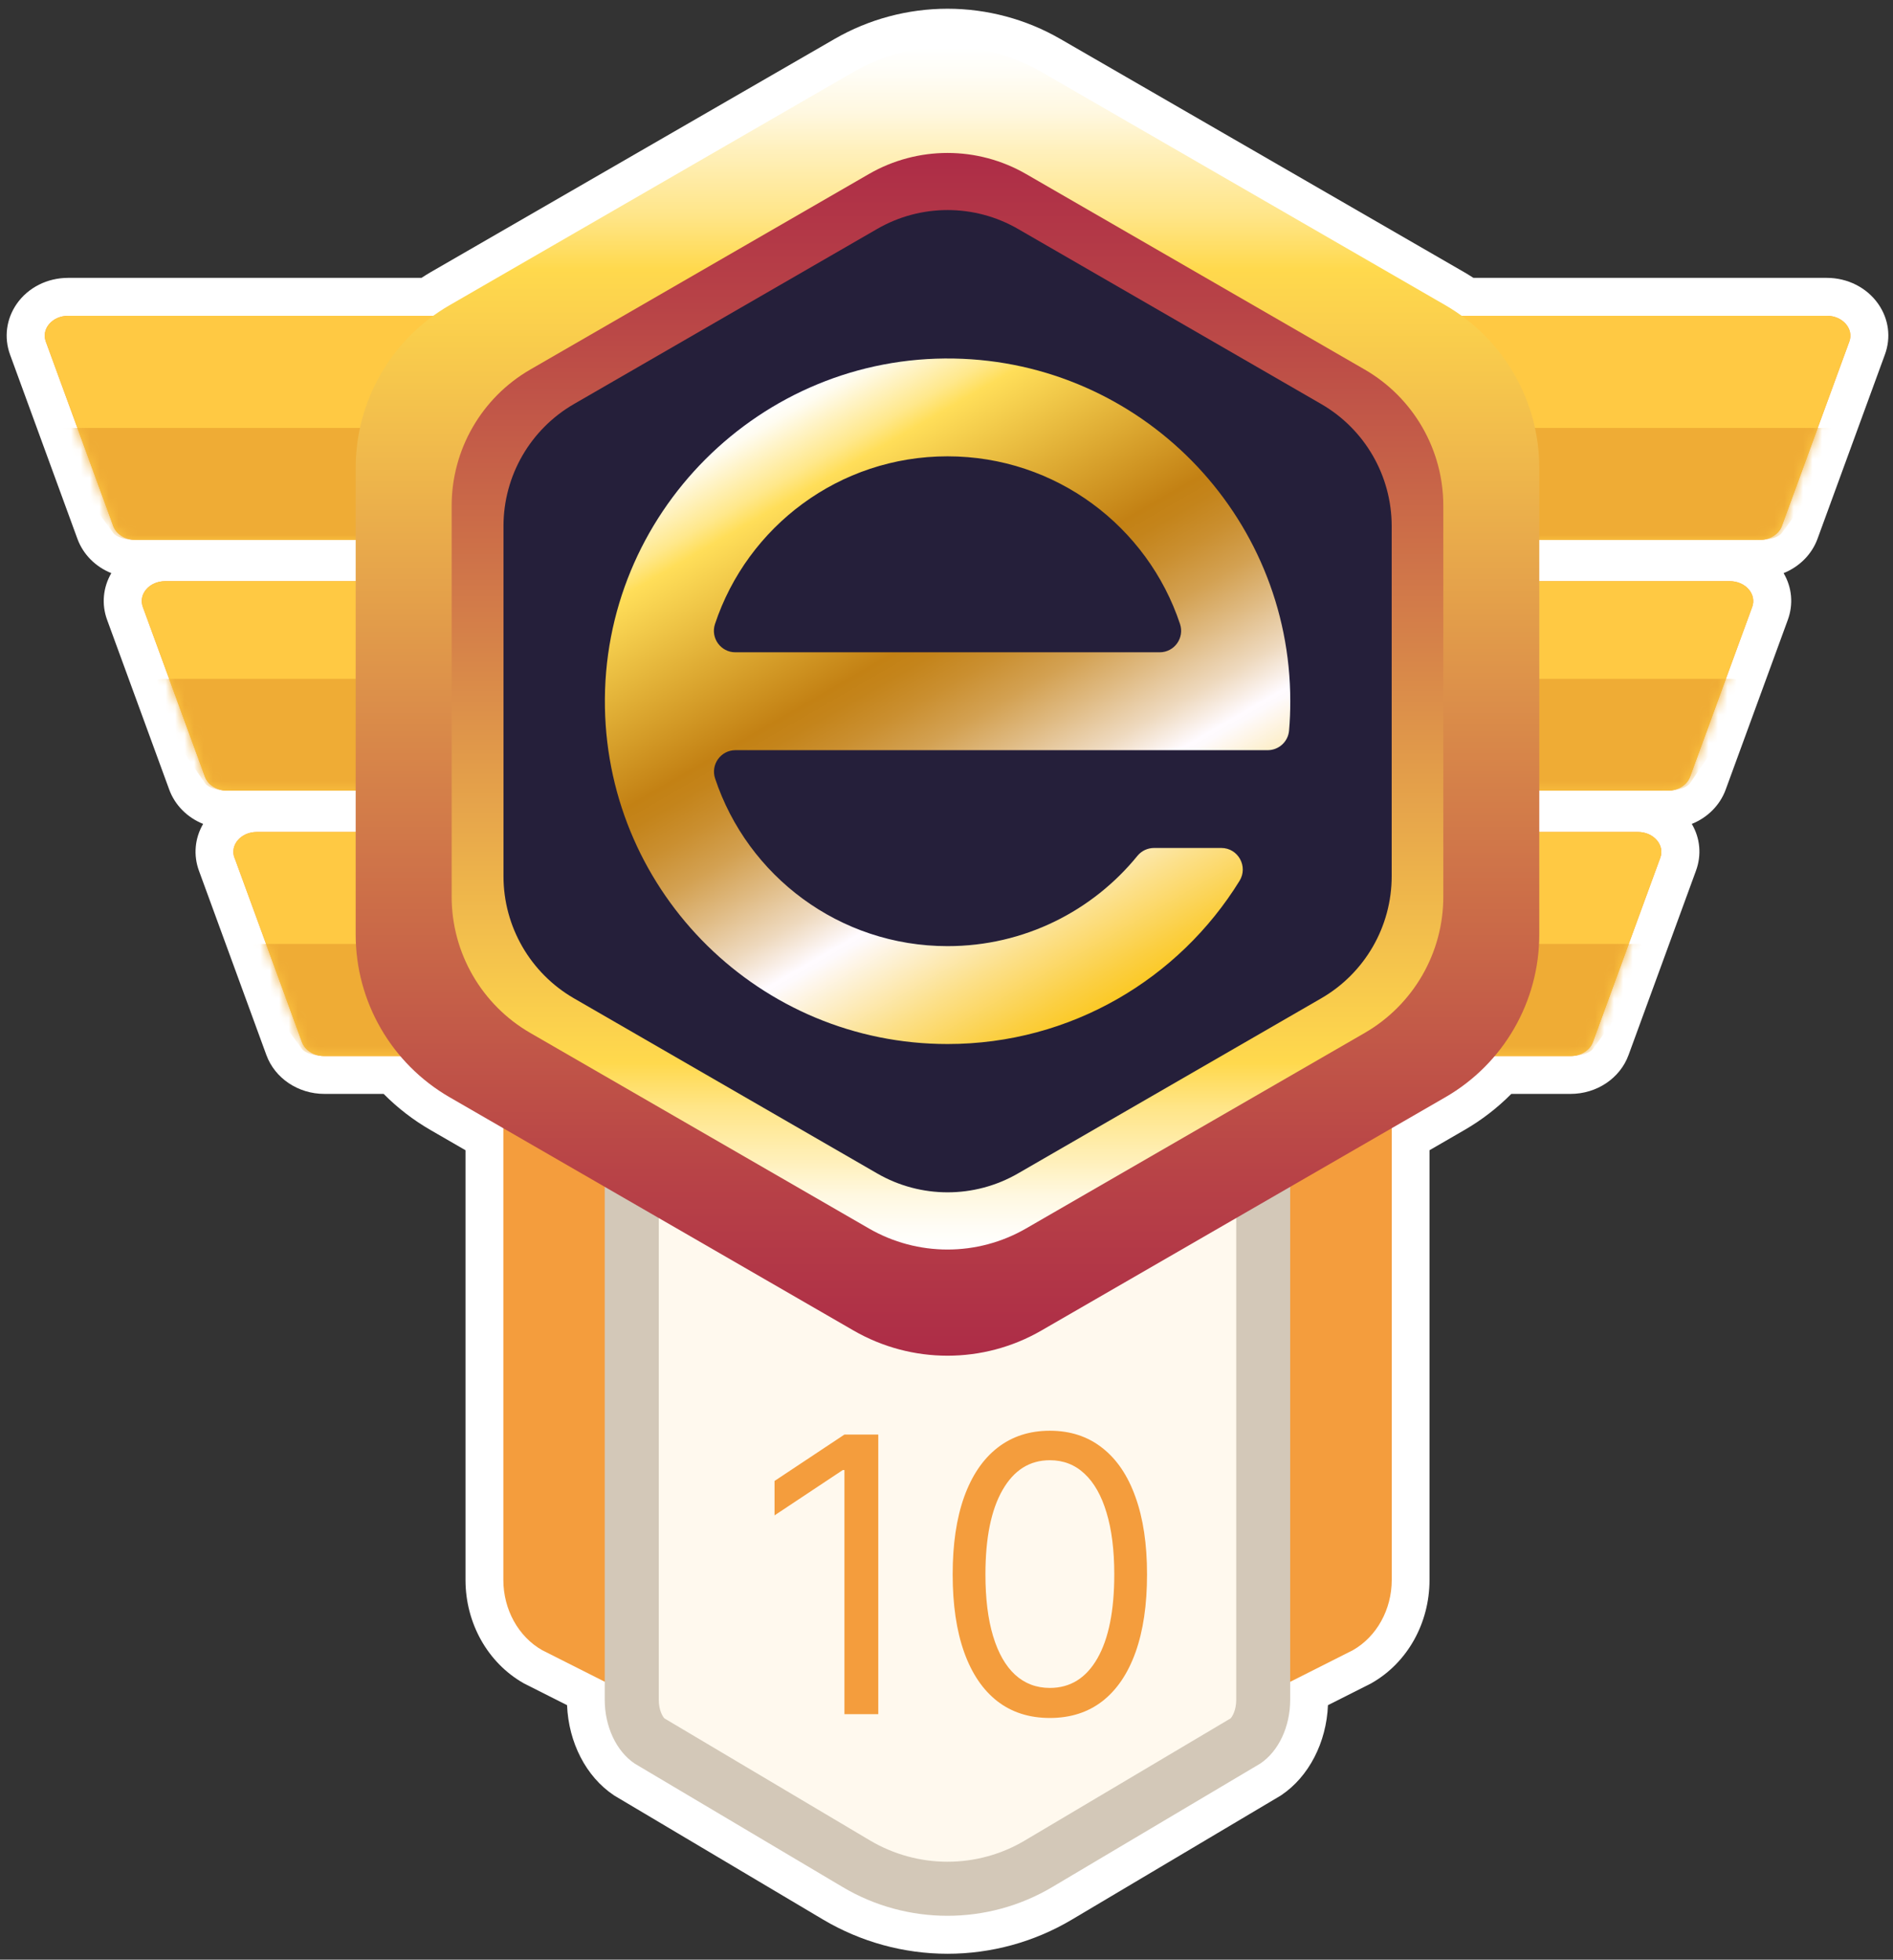 <svg width="200" height="207" viewBox="0 0 200 207" fill="none" xmlns="http://www.w3.org/2000/svg">
<rect x="0" y="0" width="200" height="207" fill="#333333" stroke="none"/>
<path d="M100.112 206.382C95.492 206.382 90.951 205.132 86.981 202.782L64.921 189.682L64.832 189.622C61.922 187.672 60.072 184.072 59.911 180.122L55.392 177.842L55.301 177.792C51.532 175.642 49.181 171.462 49.181 166.892V121.502L45.492 119.372C43.672 118.322 42.012 117.042 40.532 115.552H34.272C31.502 115.552 29.041 113.902 28.142 111.442L21.021 91.982C20.412 90.322 20.582 88.542 21.462 87.032C19.812 86.372 18.491 85.072 17.881 83.412L11.322 65.492C10.711 63.832 10.882 62.052 11.761 60.542C10.111 59.882 8.792 58.582 8.182 56.922L1.062 37.462C0.402 35.652 0.662 33.692 1.772 32.092C2.972 30.372 5.002 29.352 7.192 29.352H44.532C44.852 29.142 45.172 28.942 45.481 28.762L88.181 4.112C91.802 2.022 95.921 0.922 100.102 0.922C104.282 0.922 108.402 2.022 112.022 4.112L154.712 28.762C155.022 28.942 155.342 29.142 155.672 29.352H193.012C195.202 29.352 197.232 30.382 198.432 32.092C199.552 33.692 199.812 35.642 199.142 37.462L192.022 56.922C191.412 58.582 190.092 59.872 188.442 60.542C189.332 62.052 189.492 63.832 188.882 65.492L182.322 83.412C181.712 85.072 180.392 86.372 178.742 87.032C179.632 88.542 179.792 90.322 179.182 91.982L172.062 111.442C171.162 113.902 168.702 115.552 165.932 115.552H159.672C158.192 117.042 156.532 118.322 154.712 119.372L151.032 121.502V166.892C151.032 171.462 148.691 175.642 144.911 177.792L144.822 177.842L140.302 180.122C140.142 184.062 138.282 187.672 135.382 189.622L135.292 189.682L113.232 202.782C109.262 205.142 104.722 206.382 100.102 206.382H100.112Z" fill="white"/>
<path d="M182.762 61.391H17.452C15.782 61.391 14.592 62.761 15.092 64.121L21.652 82.041C21.972 82.921 22.932 83.521 24.012 83.521H176.202C177.282 83.521 178.242 82.921 178.562 82.041L185.122 64.121C185.622 62.771 184.422 61.391 182.762 61.391Z" fill="#F49D3D"/>
<path d="M188.262 55.549L195.382 36.089C195.882 34.739 194.682 33.359 193.022 33.359H7.202C5.532 33.359 4.342 34.729 4.842 36.089L11.962 55.549C12.282 56.429 13.242 57.029 14.322 57.029H185.902C186.982 57.029 187.942 56.429 188.262 55.549Z" fill="#F49D3D"/>
<path d="M24.782 90.613L31.901 110.073C32.221 110.953 33.181 111.553 34.261 111.553H165.931C167.011 111.553 167.971 110.953 168.291 110.073L175.411 90.613C175.911 89.263 174.711 87.883 173.051 87.883H27.131C25.461 87.883 24.271 89.253 24.771 90.613H24.782Z" fill="#F49D3D"/>
<path d="M139.44 51.242H60.77C56.58 51.242 53.18 54.982 53.18 59.602V166.892C53.18 170.012 54.76 172.882 57.28 174.312L85.75 188.672C94.6 193.142 105.61 193.142 114.47 188.672L142.94 174.312C145.46 172.872 147.04 170.012 147.04 166.892V59.602C147.04 54.982 143.64 51.242 139.45 51.242H139.44Z" fill="#F49D3D"/>
<path d="M100.11 199.52C96.72 199.52 93.4 198.61 90.49 196.88L68.6 183.89C67.49 183.11 66.75 181.38 66.75 179.56V82.17C66.75 79.38 68.33 77.43 69.75 77.43H130.46C131.88 77.43 133.46 79.37 133.46 82.17V179.56C133.46 181.38 132.72 183.11 131.62 183.89L109.73 196.88C106.82 198.61 103.49 199.52 100.11 199.52Z" fill="#FFF9EE"/>
<path d="M130.081 80.28C130.281 80.54 130.611 81.16 130.611 82.16V179.55C130.611 180.64 130.201 181.33 130.011 181.52L108.271 194.42C105.801 195.89 102.981 196.66 100.101 196.66C97.221 196.66 94.401 195.88 91.931 194.42L70.201 181.52C70.011 181.33 69.601 180.64 69.601 179.55V82.16C69.601 81.16 69.931 80.53 70.131 80.28H130.081ZM130.461 74.57H69.751C66.521 74.57 63.891 77.97 63.891 82.16V179.55C63.891 182.38 65.111 184.98 67.051 186.29L89.021 199.33C92.431 201.36 96.271 202.37 100.101 202.37C103.931 202.37 107.761 201.36 111.181 199.33L133.151 186.29C135.091 184.99 136.311 182.39 136.311 179.55V82.16C136.311 77.97 133.691 74.57 130.451 74.57H130.461Z" fill="#D3C8B8"/>
<path d="M182.762 61.391H17.452C15.782 61.391 14.592 62.761 15.092 64.121L21.652 82.041C21.972 82.921 22.932 83.521 24.012 83.521H176.202C177.282 83.521 178.242 82.921 178.562 82.041L185.122 64.121C185.622 62.771 184.422 61.391 182.762 61.391Z" fill="#FFC943"/>
<mask id="mask0_4977_91264" style="mask-type:luminance" maskUnits="userSpaceOnUse" x="14" y="61" width="172" height="23">
<path d="M182.762 61.391H17.452C15.782 61.391 14.592 62.761 15.092 64.121L21.652 82.041C21.972 82.921 22.932 83.521 24.012 83.521H176.202C177.282 83.521 178.242 82.921 178.562 82.041L185.122 64.121C185.622 62.771 184.422 61.391 182.762 61.391Z" fill="white"/>
</mask>
<g mask="url(#mask0_4977_91264)">
<path d="M182.762 71.711H17.452C15.782 71.711 14.592 72.441 15.092 73.161L21.652 82.721C21.972 83.191 22.932 83.511 24.012 83.511H176.202C177.282 83.511 178.242 83.191 178.562 82.721L185.122 73.161C185.622 72.441 184.422 71.711 182.762 71.711Z" fill="#EFAC35"/>
</g>
<path d="M188.262 55.549L195.382 36.089C195.882 34.739 194.682 33.359 193.022 33.359H7.202C5.532 33.359 4.342 34.729 4.842 36.089L11.962 55.549C12.282 56.429 13.242 57.029 14.322 57.029H185.902C186.982 57.029 187.942 56.429 188.262 55.549Z" fill="#FFC943"/>
<mask id="mask1_4977_91264" style="mask-type:luminance" maskUnits="userSpaceOnUse" x="4" y="33" width="192" height="25">
<path d="M188.262 55.549L195.382 36.089C195.882 34.739 194.682 33.359 193.022 33.359H7.202C5.532 33.359 4.342 34.729 4.842 36.089L11.962 55.549C12.282 56.429 13.242 57.029 14.322 57.029H185.902C186.982 57.029 187.942 56.429 188.262 55.549Z" fill="white"/>
</mask>
<g mask="url(#mask1_4977_91264)">
<path d="M188.262 56.293L195.382 46.563C195.882 45.883 194.682 45.203 193.022 45.203H7.202C5.532 45.203 4.342 45.893 4.842 46.563L11.962 56.293C12.282 56.733 13.242 57.033 14.322 57.033H185.902C186.982 57.033 187.942 56.733 188.262 56.293Z" fill="#EFAC35"/>
</g>
<path d="M24.782 90.613L31.901 110.073C32.221 110.953 33.181 111.553 34.261 111.553H165.931C167.011 111.553 167.971 110.953 168.291 110.073L175.411 90.613C175.911 89.263 174.711 87.883 173.051 87.883H27.131C25.461 87.883 24.271 89.253 24.771 90.613H24.782Z" fill="#FFC943"/>
<mask id="mask2_4977_91264" style="mask-type:luminance" maskUnits="userSpaceOnUse" x="24" y="87" width="152" height="25">
<path d="M24.782 90.613L31.901 110.073C32.221 110.953 33.181 111.553 34.261 111.553H165.931C167.011 111.553 167.971 110.953 168.291 110.073L175.411 90.613C175.911 89.263 174.711 87.883 173.051 87.883H27.131C25.461 87.883 24.271 89.253 24.771 90.613H24.782Z" fill="white"/>
</mask>
<g mask="url(#mask2_4977_91264)">
<path d="M24.782 101.071L31.901 110.801C32.221 111.241 33.181 111.541 34.261 111.541H165.931C167.011 111.541 167.971 111.241 168.291 110.801L175.411 101.071C175.911 100.391 174.711 99.711 173.051 99.711H27.131C25.461 99.711 24.271 100.401 24.771 101.071H24.782Z" fill="#EFAC35"/>
</g>
<path d="M162.628 98.722V49.422C162.628 42.333 158.848 35.792 152.708 32.242L110.018 7.593C103.878 4.053 96.318 4.053 90.188 7.593L47.498 32.242C41.358 35.782 37.578 42.333 37.578 49.422V98.722C37.578 105.812 41.358 112.352 47.498 115.902L90.188 140.552C96.328 144.092 103.888 144.092 110.018 140.552L152.708 115.902C158.848 112.362 162.628 105.812 162.628 98.722Z" fill="url(#paint0_linear_4977_91264)"/>
<path d="M152.489 53.424V94.724C152.489 100.664 149.319 106.144 144.179 109.114L108.409 129.764C103.269 132.734 96.939 132.734 91.799 129.764L56.029 109.114C50.889 106.144 47.719 100.664 47.719 94.724V53.424C47.719 47.484 50.889 42.004 56.029 39.034L91.799 18.384C96.939 15.414 103.269 15.414 108.409 18.384L144.179 39.034C149.319 42.004 152.489 47.484 152.489 53.424Z" fill="url(#paint1_linear_4977_91264)"/>
<path d="M147.035 55.572V92.562C147.035 97.882 144.195 102.793 139.595 105.453L107.555 123.953C102.955 126.613 97.275 126.613 92.675 123.953L60.635 105.453C56.035 102.793 53.195 97.882 53.195 92.562V55.572C53.195 50.252 56.035 45.343 60.635 42.682L92.675 24.183C97.275 21.523 102.955 21.523 107.555 24.183L139.595 42.682C144.195 45.343 147.035 50.252 147.035 55.572Z" fill="#251F3A"/>
<path d="M121.932 89.573C121.252 89.573 120.612 89.873 120.182 90.393C115.442 96.223 108.212 99.943 100.112 99.943C88.672 99.943 78.972 92.523 75.552 82.233C75.062 80.763 76.152 79.243 77.702 79.243H103.802H125.472H133.932C135.112 79.243 136.092 78.343 136.192 77.173C136.282 76.153 136.322 75.123 136.322 74.073C136.322 54.303 120.472 38.233 100.782 37.873C80.332 37.503 63.542 54.303 63.912 74.743C64.272 94.433 80.342 110.283 100.112 110.283C113.152 110.283 124.582 103.383 130.962 93.043C131.892 91.533 130.812 89.573 129.032 89.573H121.932ZM100.112 48.203C111.552 48.203 121.252 55.623 124.672 65.913C125.162 67.383 124.072 68.903 122.522 68.903H77.692C76.142 68.903 75.052 67.383 75.542 65.913C78.962 55.623 88.662 48.203 100.102 48.203H100.112Z" fill="url(#paint2_linear_4977_91264)"/>
<path d="M92.792 151.536V181.07H89.216V155.285H89.043L81.832 160.073V156.439L89.216 151.536H92.792ZM110.919 181.474C108.747 181.474 106.896 180.883 105.367 179.7C103.839 178.508 102.671 176.782 101.863 174.523C101.055 172.254 100.652 169.514 100.652 166.303C100.652 163.111 101.055 160.386 101.863 158.126C102.68 155.857 103.853 154.127 105.382 152.935C106.92 151.733 108.766 151.132 110.919 151.132C113.073 151.132 114.914 151.733 116.443 152.935C117.981 154.127 119.154 155.857 119.962 158.126C120.779 160.386 121.187 163.111 121.187 166.303C121.187 169.514 120.784 172.254 119.976 174.523C119.168 176.782 118 178.508 116.472 179.7C114.943 180.883 113.092 181.474 110.919 181.474ZM110.919 178.301C113.073 178.301 114.746 177.263 115.938 175.186C117.13 173.11 117.726 170.149 117.726 166.303C117.726 163.746 117.452 161.568 116.904 159.77C116.366 157.972 115.587 156.602 114.568 155.66C113.559 154.718 112.342 154.247 110.919 154.247C108.785 154.247 107.117 155.3 105.915 157.405C104.714 159.501 104.113 162.467 104.113 166.303C104.113 168.86 104.382 171.033 104.92 172.821C105.459 174.61 106.233 175.97 107.242 176.903C108.261 177.835 109.487 178.301 110.919 178.301Z" fill="#F49D3D"/>
<defs>
<linearGradient id="paint0_linear_4977_91264" x1="100.098" y1="4.942" x2="100.098" y2="143.212" gradientUnits="userSpaceOnUse">
<stop stop-color="white"/>
<stop offset="0.02" stop-color="#FFFDF6"/>
<stop offset="0.05" stop-color="#FFF8E0"/>
<stop offset="0.08" stop-color="#FFF0BB"/>
<stop offset="0.13" stop-color="#FFE587"/>
<stop offset="0.17" stop-color="#FFD94D"/>
<stop offset="0.56" stop-color="#D58149"/>
<stop offset="0.86" stop-color="#B84347"/>
<stop offset="1" stop-color="#AD2C47"/>
</linearGradient>
<linearGradient id="paint1_linear_4977_91264" x1="100.109" y1="131.994" x2="100.109" y2="16.164" gradientUnits="userSpaceOnUse">
<stop stop-color="white"/>
<stop offset="0.02" stop-color="#FFFDF6"/>
<stop offset="0.05" stop-color="#FFF8E0"/>
<stop offset="0.08" stop-color="#FFF0BB"/>
<stop offset="0.13" stop-color="#FFE587"/>
<stop offset="0.17" stop-color="#FFD94D"/>
<stop offset="0.56" stop-color="#D58149"/>
<stop offset="0.86" stop-color="#B84347"/>
<stop offset="1" stop-color="#AD2C47"/>
</linearGradient>
<linearGradient id="paint2_linear_4977_91264" x1="118.212" y1="105.433" x2="82.012" y2="42.743" gradientUnits="userSpaceOnUse">
<stop stop-color="#FBC926"/>
<stop offset="0.04" stop-color="#FBCF42"/>
<stop offset="0.13" stop-color="#FCE08A"/>
<stop offset="0.26" stop-color="#FEFAFC"/>
<stop offset="0.27" stop-color="#FFFBFF"/>
<stop offset="0.33" stop-color="#EED9BE"/>
<stop offset="0.4" stop-color="#DFBA82"/>
<stop offset="0.46" stop-color="#D3A152"/>
<stop offset="0.52" stop-color="#CA8F30"/>
<stop offset="0.57" stop-color="#C4841B"/>
<stop offset="0.6" stop-color="#C38114"/>
<stop offset="0.87" stop-color="#FFDE59"/>
<stop offset="0.9" stop-color="#FFE88B"/>
<stop offset="0.95" stop-color="#FFF4C9"/>
<stop offset="0.98" stop-color="#FFFCF0"/>
<stop offset="1" stop-color="white"/>
</linearGradient>
</defs>
</svg>
